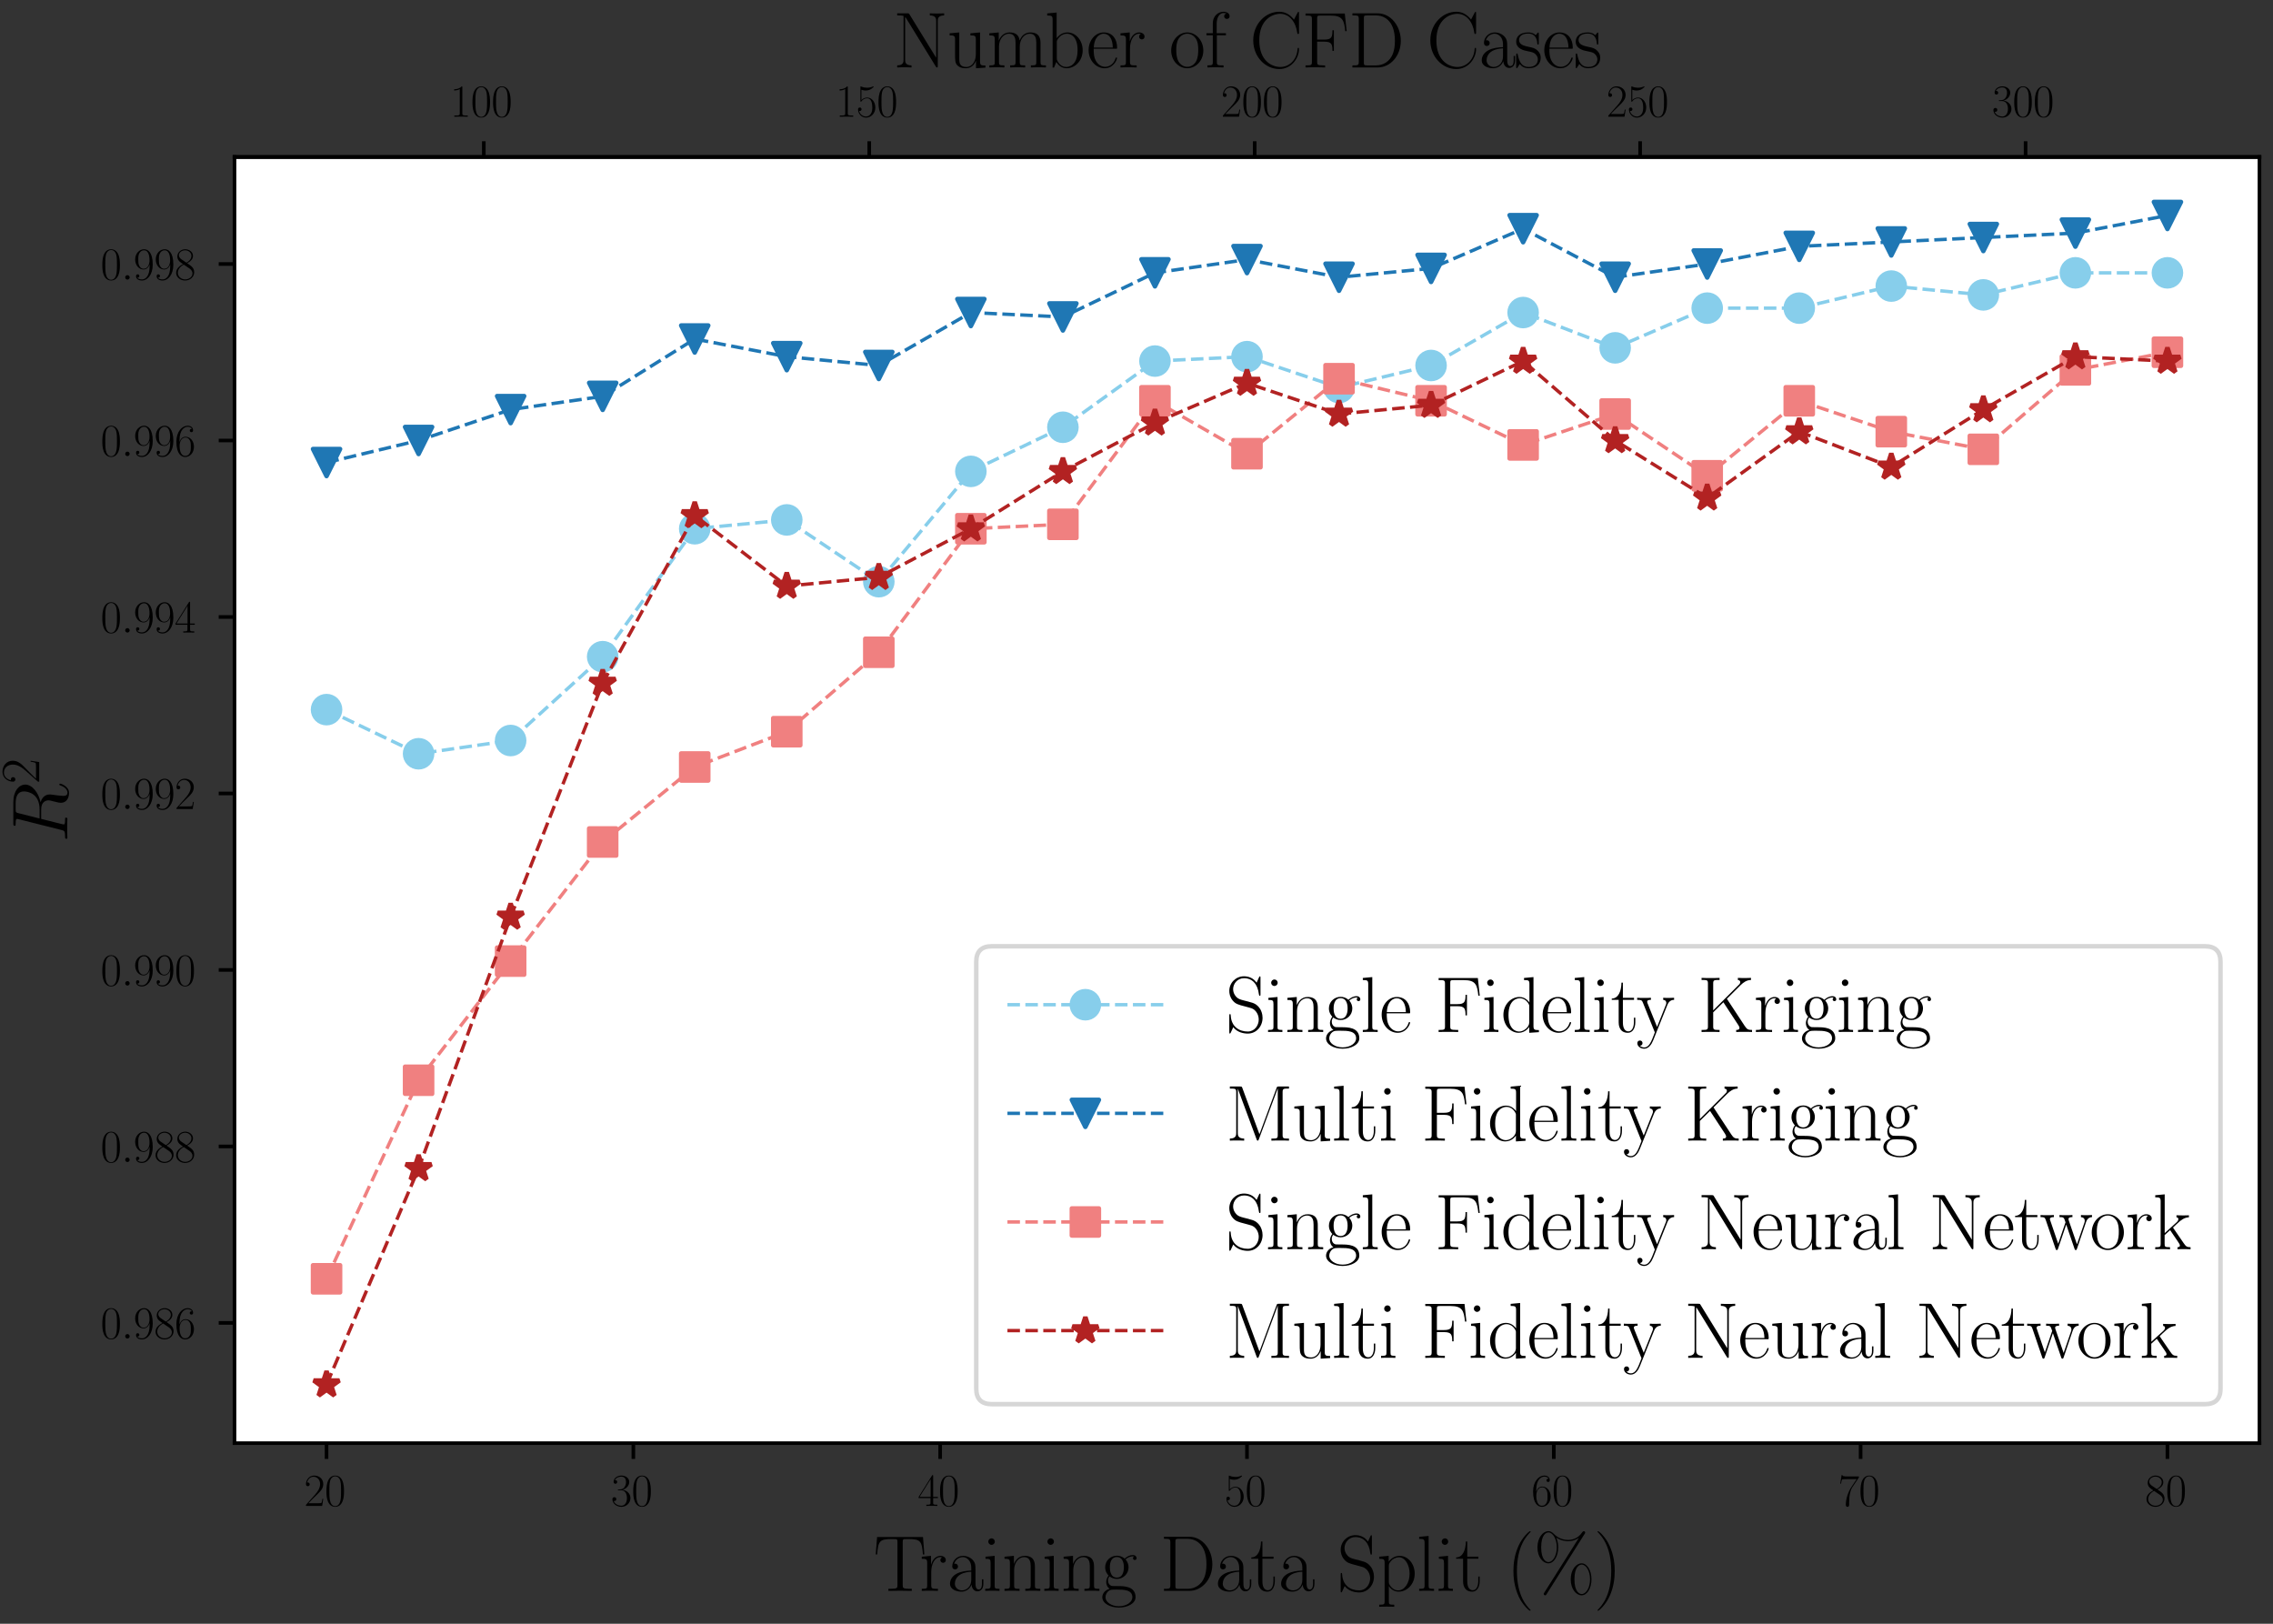 <?xml version="1.0" encoding="utf-8" standalone="no"?>
<!DOCTYPE svg PUBLIC "-//W3C//DTD SVG 1.1//EN"
  "http://www.w3.org/Graphics/SVG/1.1/DTD/svg11.dtd">
<svg height="360pt" version="1.1" viewBox="0 0 504 360" width="504pt" xmlns="http://www.w3.org/2000/svg" xmlns:xlink="http://www.w3.org/1999/xlink">
 <rect x="0" y="0" width="504" height="360" fill="#333333" stroke="none"/>
 <defs>
  <style type="text/css">*{stroke-linecap:butt;stroke-linejoin:round;}</style>
 </defs>
 <g id="figure_1">
  <g id="patch_1">
   <path d="M 0 360 
L 504 360 
L 504 0 
L 0 0 
z
" style="fill:none;"/>
  </g>
  <g id="axes_1">
   <g id="patch_2">
    <path d="M 51.997 319.959 
L 501 319.959 
L 501 34.811 
L 51.997 34.811 
z
" style="fill:#ffffff;"/>
   </g>
   <g id="line2d_1">
    <path clip-path="url(#p1478afb8d1)" d="M 72.406 157.332 
L 92.815 167.114 
L 113.224 164.179 
L 133.634 145.593 
L 154.043 117.225 
L 174.452 115.269 
L 194.861 128.964 
L 215.271 104.508 
L 235.68 94.726 
L 256.089 80.053 
L 276.498 79.075 
L 296.907 85.922 
L 317.317 81.031 
L 337.726 69.293 
L 358.135 77.119 
L 378.544 68.315 
L 398.954 68.315 
L 419.363 63.424 
L 439.772 65.38 
L 460.181 60.489 
L 480.591 60.489 
" style="fill:none;stroke:#87ceeb;stroke-dasharray:2.775,1.2;stroke-dashoffset:0;stroke-width:0.75;"/>
    <defs>
     <path d="M 0 3 
C 0.796 3 1.559 2.684 2.121 2.121 
C 2.684 1.559 3 0.796 3 0 
C 3 -0.796 2.684 -1.559 2.121 -2.121 
C 1.559 -2.684 0.796 -3 0 -3 
C -0.796 -3 -1.559 -2.684 -2.121 -2.121 
C -2.684 -1.559 -3 -0.796 -3 0 
C -3 0.796 -2.684 1.559 -2.121 2.121 
C -1.559 2.684 -0.796 3 0 3 
z
" id="m5bc67b7691" style="stroke:#87ceeb;"/>
    </defs>
    <g clip-path="url(#p1478afb8d1)">
     <use style="fill:#87ceeb;stroke:#87ceeb;" x="72.406" xlink:href="#m5bc67b7691" y="157.332"/>
     <use style="fill:#87ceeb;stroke:#87ceeb;" x="92.815" xlink:href="#m5bc67b7691" y="167.114"/>
     <use style="fill:#87ceeb;stroke:#87ceeb;" x="113.224" xlink:href="#m5bc67b7691" y="164.179"/>
     <use style="fill:#87ceeb;stroke:#87ceeb;" x="133.634" xlink:href="#m5bc67b7691" y="145.593"/>
     <use style="fill:#87ceeb;stroke:#87ceeb;" x="154.043" xlink:href="#m5bc67b7691" y="117.225"/>
     <use style="fill:#87ceeb;stroke:#87ceeb;" x="174.452" xlink:href="#m5bc67b7691" y="115.269"/>
     <use style="fill:#87ceeb;stroke:#87ceeb;" x="194.861" xlink:href="#m5bc67b7691" y="128.964"/>
     <use style="fill:#87ceeb;stroke:#87ceeb;" x="215.271" xlink:href="#m5bc67b7691" y="104.508"/>
     <use style="fill:#87ceeb;stroke:#87ceeb;" x="235.68" xlink:href="#m5bc67b7691" y="94.726"/>
     <use style="fill:#87ceeb;stroke:#87ceeb;" x="256.089" xlink:href="#m5bc67b7691" y="80.053"/>
     <use style="fill:#87ceeb;stroke:#87ceeb;" x="276.498" xlink:href="#m5bc67b7691" y="79.075"/>
     <use style="fill:#87ceeb;stroke:#87ceeb;" x="296.907" xlink:href="#m5bc67b7691" y="85.922"/>
     <use style="fill:#87ceeb;stroke:#87ceeb;" x="317.317" xlink:href="#m5bc67b7691" y="81.031"/>
     <use style="fill:#87ceeb;stroke:#87ceeb;" x="337.726" xlink:href="#m5bc67b7691" y="69.293"/>
     <use style="fill:#87ceeb;stroke:#87ceeb;" x="358.135" xlink:href="#m5bc67b7691" y="77.119"/>
     <use style="fill:#87ceeb;stroke:#87ceeb;" x="378.544" xlink:href="#m5bc67b7691" y="68.315"/>
     <use style="fill:#87ceeb;stroke:#87ceeb;" x="398.954" xlink:href="#m5bc67b7691" y="68.315"/>
     <use style="fill:#87ceeb;stroke:#87ceeb;" x="419.363" xlink:href="#m5bc67b7691" y="63.424"/>
     <use style="fill:#87ceeb;stroke:#87ceeb;" x="439.772" xlink:href="#m5bc67b7691" y="65.38"/>
     <use style="fill:#87ceeb;stroke:#87ceeb;" x="460.181" xlink:href="#m5bc67b7691" y="60.489"/>
     <use style="fill:#87ceeb;stroke:#87ceeb;" x="480.591" xlink:href="#m5bc67b7691" y="60.489"/>
    </g>
   </g>
   <g id="line2d_2">
    <path clip-path="url(#p1478afb8d1)" d="M 72.406 102.552 
L 92.815 97.661 
L 113.224 90.813 
L 133.634 87.879 
L 154.043 75.162 
L 174.452 79.075 
L 194.861 81.031 
L 215.271 69.293 
L 235.68 70.271 
L 256.089 60.489 
L 276.498 57.554 
L 296.907 61.467 
L 317.317 59.511 
L 337.726 50.707 
L 358.135 61.467 
L 378.544 58.533 
L 398.954 54.62 
L 419.363 53.642 
L 439.772 52.663 
L 460.181 51.685 
L 480.591 47.772 
" style="fill:none;stroke:#1f77b4;stroke-dasharray:2.775,1.2;stroke-dashoffset:0;stroke-width:0.75;"/>
    <defs>
     <path d="M -0 3 
L 3 -3 
L -3 -3 
z
" id="m66c0e340ee" style="stroke:#1f77b4;stroke-linejoin:miter;"/>
    </defs>
    <g clip-path="url(#p1478afb8d1)">
     <use style="fill:#1f77b4;stroke:#1f77b4;stroke-linejoin:miter;" x="72.406" xlink:href="#m66c0e340ee" y="102.552"/>
     <use style="fill:#1f77b4;stroke:#1f77b4;stroke-linejoin:miter;" x="92.815" xlink:href="#m66c0e340ee" y="97.661"/>
     <use style="fill:#1f77b4;stroke:#1f77b4;stroke-linejoin:miter;" x="113.224" xlink:href="#m66c0e340ee" y="90.813"/>
     <use style="fill:#1f77b4;stroke:#1f77b4;stroke-linejoin:miter;" x="133.634" xlink:href="#m66c0e340ee" y="87.879"/>
     <use style="fill:#1f77b4;stroke:#1f77b4;stroke-linejoin:miter;" x="154.043" xlink:href="#m66c0e340ee" y="75.162"/>
     <use style="fill:#1f77b4;stroke:#1f77b4;stroke-linejoin:miter;" x="174.452" xlink:href="#m66c0e340ee" y="79.075"/>
     <use style="fill:#1f77b4;stroke:#1f77b4;stroke-linejoin:miter;" x="194.861" xlink:href="#m66c0e340ee" y="81.031"/>
     <use style="fill:#1f77b4;stroke:#1f77b4;stroke-linejoin:miter;" x="215.271" xlink:href="#m66c0e340ee" y="69.293"/>
     <use style="fill:#1f77b4;stroke:#1f77b4;stroke-linejoin:miter;" x="235.68" xlink:href="#m66c0e340ee" y="70.271"/>
     <use style="fill:#1f77b4;stroke:#1f77b4;stroke-linejoin:miter;" x="256.089" xlink:href="#m66c0e340ee" y="60.489"/>
     <use style="fill:#1f77b4;stroke:#1f77b4;stroke-linejoin:miter;" x="276.498" xlink:href="#m66c0e340ee" y="57.554"/>
     <use style="fill:#1f77b4;stroke:#1f77b4;stroke-linejoin:miter;" x="296.907" xlink:href="#m66c0e340ee" y="61.467"/>
     <use style="fill:#1f77b4;stroke:#1f77b4;stroke-linejoin:miter;" x="317.317" xlink:href="#m66c0e340ee" y="59.511"/>
     <use style="fill:#1f77b4;stroke:#1f77b4;stroke-linejoin:miter;" x="337.726" xlink:href="#m66c0e340ee" y="50.707"/>
     <use style="fill:#1f77b4;stroke:#1f77b4;stroke-linejoin:miter;" x="358.135" xlink:href="#m66c0e340ee" y="61.467"/>
     <use style="fill:#1f77b4;stroke:#1f77b4;stroke-linejoin:miter;" x="378.544" xlink:href="#m66c0e340ee" y="58.533"/>
     <use style="fill:#1f77b4;stroke:#1f77b4;stroke-linejoin:miter;" x="398.954" xlink:href="#m66c0e340ee" y="54.62"/>
     <use style="fill:#1f77b4;stroke:#1f77b4;stroke-linejoin:miter;" x="419.363" xlink:href="#m66c0e340ee" y="53.642"/>
     <use style="fill:#1f77b4;stroke:#1f77b4;stroke-linejoin:miter;" x="439.772" xlink:href="#m66c0e340ee" y="52.663"/>
     <use style="fill:#1f77b4;stroke:#1f77b4;stroke-linejoin:miter;" x="460.181" xlink:href="#m66c0e340ee" y="51.685"/>
     <use style="fill:#1f77b4;stroke:#1f77b4;stroke-linejoin:miter;" x="480.591" xlink:href="#m66c0e340ee" y="47.772"/>
    </g>
   </g>
   <g id="line2d_3">
    <path clip-path="url(#p1478afb8d1)" d="M 72.406 283.52 
L 92.815 239.501 
L 113.224 213.089 
L 133.634 186.678 
L 154.043 170.048 
L 174.452 162.223 
L 194.861 144.615 
L 215.271 117.225 
L 235.68 116.247 
L 256.089 88.857 
L 276.498 100.596 
L 296.907 83.966 
L 317.317 88.857 
L 337.726 98.639 
L 358.135 91.792 
L 378.544 105.487 
L 398.954 88.857 
L 419.363 95.704 
L 439.772 99.617 
L 460.181 82.01 
L 480.591 78.097 
" style="fill:none;stroke:#f08080;stroke-dasharray:2.775,1.2;stroke-dashoffset:0;stroke-width:0.75;"/>
    <defs>
     <path d="M -3 3 
L 3 3 
L 3 -3 
L -3 -3 
z
" id="m6ae9d7b241" style="stroke:#f08080;stroke-linejoin:miter;"/>
    </defs>
    <g clip-path="url(#p1478afb8d1)">
     <use style="fill:#f08080;stroke:#f08080;stroke-linejoin:miter;" x="72.406" xlink:href="#m6ae9d7b241" y="283.52"/>
     <use style="fill:#f08080;stroke:#f08080;stroke-linejoin:miter;" x="92.815" xlink:href="#m6ae9d7b241" y="239.501"/>
     <use style="fill:#f08080;stroke:#f08080;stroke-linejoin:miter;" x="113.224" xlink:href="#m6ae9d7b241" y="213.089"/>
     <use style="fill:#f08080;stroke:#f08080;stroke-linejoin:miter;" x="133.634" xlink:href="#m6ae9d7b241" y="186.678"/>
     <use style="fill:#f08080;stroke:#f08080;stroke-linejoin:miter;" x="154.043" xlink:href="#m6ae9d7b241" y="170.048"/>
     <use style="fill:#f08080;stroke:#f08080;stroke-linejoin:miter;" x="174.452" xlink:href="#m6ae9d7b241" y="162.223"/>
     <use style="fill:#f08080;stroke:#f08080;stroke-linejoin:miter;" x="194.861" xlink:href="#m6ae9d7b241" y="144.615"/>
     <use style="fill:#f08080;stroke:#f08080;stroke-linejoin:miter;" x="215.271" xlink:href="#m6ae9d7b241" y="117.225"/>
     <use style="fill:#f08080;stroke:#f08080;stroke-linejoin:miter;" x="235.68" xlink:href="#m6ae9d7b241" y="116.247"/>
     <use style="fill:#f08080;stroke:#f08080;stroke-linejoin:miter;" x="256.089" xlink:href="#m6ae9d7b241" y="88.857"/>
     <use style="fill:#f08080;stroke:#f08080;stroke-linejoin:miter;" x="276.498" xlink:href="#m6ae9d7b241" y="100.596"/>
     <use style="fill:#f08080;stroke:#f08080;stroke-linejoin:miter;" x="296.907" xlink:href="#m6ae9d7b241" y="83.966"/>
     <use style="fill:#f08080;stroke:#f08080;stroke-linejoin:miter;" x="317.317" xlink:href="#m6ae9d7b241" y="88.857"/>
     <use style="fill:#f08080;stroke:#f08080;stroke-linejoin:miter;" x="337.726" xlink:href="#m6ae9d7b241" y="98.639"/>
     <use style="fill:#f08080;stroke:#f08080;stroke-linejoin:miter;" x="358.135" xlink:href="#m6ae9d7b241" y="91.792"/>
     <use style="fill:#f08080;stroke:#f08080;stroke-linejoin:miter;" x="378.544" xlink:href="#m6ae9d7b241" y="105.487"/>
     <use style="fill:#f08080;stroke:#f08080;stroke-linejoin:miter;" x="398.954" xlink:href="#m6ae9d7b241" y="88.857"/>
     <use style="fill:#f08080;stroke:#f08080;stroke-linejoin:miter;" x="419.363" xlink:href="#m6ae9d7b241" y="95.704"/>
     <use style="fill:#f08080;stroke:#f08080;stroke-linejoin:miter;" x="439.772" xlink:href="#m6ae9d7b241" y="99.617"/>
     <use style="fill:#f08080;stroke:#f08080;stroke-linejoin:miter;" x="460.181" xlink:href="#m6ae9d7b241" y="82.01"/>
     <use style="fill:#f08080;stroke:#f08080;stroke-linejoin:miter;" x="480.591" xlink:href="#m6ae9d7b241" y="78.097"/>
    </g>
   </g>
   <g id="line2d_4">
    <path clip-path="url(#p1478afb8d1)" d="M 72.406 306.997 
L 92.815 259.065 
L 113.224 203.307 
L 133.634 151.462 
L 154.043 114.29 
L 174.452 129.942 
L 194.861 127.985 
L 215.271 117.225 
L 235.68 104.508 
L 256.089 93.748 
L 276.498 84.944 
L 296.907 91.792 
L 317.317 89.835 
L 337.726 80.053 
L 358.135 97.661 
L 378.544 110.378 
L 398.954 95.704 
L 419.363 103.53 
L 439.772 90.813 
L 460.181 79.075 
L 480.591 80.053 
" style="fill:none;stroke:#b22222;stroke-dasharray:2.775,1.2;stroke-dashoffset:0;stroke-width:0.75;"/>
    <defs>
     <path d="M 0 -3 
L -0.674 -0.927 
L -2.853 -0.927 
L -1.09 0.354 
L -1.763 2.427 
L -0 1.146 
L 1.763 2.427 
L 1.09 0.354 
L 2.853 -0.927 
L 0.674 -0.927 
z
" id="m60564fbecd" style="stroke:#b22222;stroke-linejoin:bevel;"/>
    </defs>
    <g clip-path="url(#p1478afb8d1)">
     <use style="fill:#b22222;stroke:#b22222;stroke-linejoin:bevel;" x="72.406" xlink:href="#m60564fbecd" y="306.997"/>
     <use style="fill:#b22222;stroke:#b22222;stroke-linejoin:bevel;" x="92.815" xlink:href="#m60564fbecd" y="259.065"/>
     <use style="fill:#b22222;stroke:#b22222;stroke-linejoin:bevel;" x="113.224" xlink:href="#m60564fbecd" y="203.307"/>
     <use style="fill:#b22222;stroke:#b22222;stroke-linejoin:bevel;" x="133.634" xlink:href="#m60564fbecd" y="151.462"/>
     <use style="fill:#b22222;stroke:#b22222;stroke-linejoin:bevel;" x="154.043" xlink:href="#m60564fbecd" y="114.29"/>
     <use style="fill:#b22222;stroke:#b22222;stroke-linejoin:bevel;" x="174.452" xlink:href="#m60564fbecd" y="129.942"/>
     <use style="fill:#b22222;stroke:#b22222;stroke-linejoin:bevel;" x="194.861" xlink:href="#m60564fbecd" y="127.985"/>
     <use style="fill:#b22222;stroke:#b22222;stroke-linejoin:bevel;" x="215.271" xlink:href="#m60564fbecd" y="117.225"/>
     <use style="fill:#b22222;stroke:#b22222;stroke-linejoin:bevel;" x="235.68" xlink:href="#m60564fbecd" y="104.508"/>
     <use style="fill:#b22222;stroke:#b22222;stroke-linejoin:bevel;" x="256.089" xlink:href="#m60564fbecd" y="93.748"/>
     <use style="fill:#b22222;stroke:#b22222;stroke-linejoin:bevel;" x="276.498" xlink:href="#m60564fbecd" y="84.944"/>
     <use style="fill:#b22222;stroke:#b22222;stroke-linejoin:bevel;" x="296.907" xlink:href="#m60564fbecd" y="91.792"/>
     <use style="fill:#b22222;stroke:#b22222;stroke-linejoin:bevel;" x="317.317" xlink:href="#m60564fbecd" y="89.835"/>
     <use style="fill:#b22222;stroke:#b22222;stroke-linejoin:bevel;" x="337.726" xlink:href="#m60564fbecd" y="80.053"/>
     <use style="fill:#b22222;stroke:#b22222;stroke-linejoin:bevel;" x="358.135" xlink:href="#m60564fbecd" y="97.661"/>
     <use style="fill:#b22222;stroke:#b22222;stroke-linejoin:bevel;" x="378.544" xlink:href="#m60564fbecd" y="110.378"/>
     <use style="fill:#b22222;stroke:#b22222;stroke-linejoin:bevel;" x="398.954" xlink:href="#m60564fbecd" y="95.704"/>
     <use style="fill:#b22222;stroke:#b22222;stroke-linejoin:bevel;" x="419.363" xlink:href="#m60564fbecd" y="103.53"/>
     <use style="fill:#b22222;stroke:#b22222;stroke-linejoin:bevel;" x="439.772" xlink:href="#m60564fbecd" y="90.813"/>
     <use style="fill:#b22222;stroke:#b22222;stroke-linejoin:bevel;" x="460.181" xlink:href="#m60564fbecd" y="79.075"/>
     <use style="fill:#b22222;stroke:#b22222;stroke-linejoin:bevel;" x="480.591" xlink:href="#m60564fbecd" y="80.053"/>
    </g>
   </g>
   <g id="axes_2">
    <g id="patch_3">
     <path d="M 51.997 34.811 
L 501 34.811 
L 501 34.811 
L 51.997 34.811 
z
" style="fill:#ffffff;"/>
    </g>
    <g id="matplotlib.axis_1">
     <g id="xtick_1">
      <g id="line2d_5">
       <defs>
        <path d="M 0 0 
L 0 -3.5 
" id="m901f81a8da" style="stroke:#000000;stroke-width:0.8;"/>
       </defs>
       <g>
        <use style="stroke:#000000;stroke-width:0.8;" x="107.276" xlink:href="#m901f81a8da" y="34.811"/>
       </g>
      </g>
      <g id="text_1">
       <!-- $\mathdefault{100}$ -->
       <g transform="translate(99.804 25.874)scale(0.1 -0.1)">
        <defs>
         <path d="M 1702 4083 
C 1702 4217 1696 4224 1606 4224 
C 1357 3927 979 3833 621 3820 
C 602 3820 570 3820 563 3808 
C 557 3795 557 3782 557 3648 
C 755 3648 1088 3686 1344 3839 
L 1344 467 
C 1344 243 1331 166 781 166 
L 589 166 
L 589 0 
C 896 6 1216 12 1523 12 
C 1830 12 2150 6 2458 0 
L 2458 166 
L 2266 166 
C 1715 166 1702 236 1702 467 
L 1702 4083 
z
" id="CMR17-31" transform="scale(0.016)"/>
         <path d="M 2688 2038 
C 2688 2430 2682 3099 2413 3613 
C 2176 4063 1798 4224 1466 4224 
C 1158 4224 768 4082 525 3620 
C 269 3137 243 2539 243 2038 
C 243 1671 250 1112 448 623 
C 723 -39 1216 -128 1466 -128 
C 1760 -128 2208 -7 2470 604 
C 2662 1048 2688 1568 2688 2038 
z
M 1466 -26 
C 1056 -26 813 328 723 816 
C 653 1196 653 1749 653 2109 
C 653 2604 653 3015 736 3407 
C 858 3954 1216 4121 1466 4121 
C 1728 4121 2067 3947 2189 3420 
C 2272 3054 2278 2623 2278 2109 
C 2278 1691 2278 1176 2202 797 
C 2067 96 1690 -26 1466 -26 
z
" id="CMR17-30" transform="scale(0.016)"/>
        </defs>
        <use transform="scale(0.996)" xlink:href="#CMR17-31"/>
        <use transform="translate(45.69 0)scale(0.996)" xlink:href="#CMR17-30"/>
        <use transform="translate(91.381 0)scale(0.996)" xlink:href="#CMR17-30"/>
       </g>
      </g>
     </g>
     <g id="xtick_2">
      <g id="line2d_6">
       <g>
        <use style="stroke:#000000;stroke-width:0.8;" x="192.742" xlink:href="#m901f81a8da" y="34.811"/>
       </g>
      </g>
      <g id="text_2">
       <!-- $\mathdefault{150}$ -->
       <g transform="translate(185.27 25.874)scale(0.1 -0.1)">
        <defs>
         <path d="M 730 3750 
C 794 3724 1056 3641 1325 3641 
C 1920 3641 2246 3961 2432 4140 
C 2432 4191 2432 4224 2394 4224 
C 2387 4224 2374 4224 2323 4198 
C 2099 4102 1837 4032 1517 4032 
C 1325 4032 1037 4055 723 4191 
C 653 4224 640 4224 634 4224 
C 602 4224 595 4217 595 4090 
L 595 2231 
C 595 2113 595 2080 659 2080 
C 691 2080 704 2093 736 2139 
C 941 2435 1222 2560 1542 2560 
C 1766 2560 2246 2415 2246 1293 
C 2246 1087 2246 716 2054 422 
C 1894 159 1645 25 1370 25 
C 947 25 518 319 403 812 
C 429 806 480 793 506 793 
C 589 793 749 838 749 1036 
C 749 1209 627 1280 506 1280 
C 358 1280 262 1190 262 1011 
C 262 454 704 -128 1382 -128 
C 2042 -128 2669 441 2669 1267 
C 2669 2054 2170 2662 1549 2662 
C 1222 2662 947 2540 730 2304 
L 730 3750 
z
" id="CMR17-35" transform="scale(0.016)"/>
        </defs>
        <use transform="scale(0.996)" xlink:href="#CMR17-31"/>
        <use transform="translate(45.69 0)scale(0.996)" xlink:href="#CMR17-35"/>
        <use transform="translate(91.381 0)scale(0.996)" xlink:href="#CMR17-30"/>
       </g>
      </g>
     </g>
     <g id="xtick_3">
      <g id="line2d_7">
       <g>
        <use style="stroke:#000000;stroke-width:0.8;" x="278.208" xlink:href="#m901f81a8da" y="34.811"/>
       </g>
      </g>
      <g id="text_3">
       <!-- $\mathdefault{200}$ -->
       <g transform="translate(270.736 25.874)scale(0.1 -0.1)">
        <defs>
         <path d="M 2669 990 
L 2554 990 
C 2490 537 2438 460 2413 422 
C 2381 371 1920 371 1830 371 
L 602 371 
C 832 620 1280 1073 1824 1596 
C 2214 1966 2669 2400 2669 3033 
C 2669 3788 2067 4224 1395 4224 
C 691 4224 262 3603 262 3027 
C 262 2777 448 2745 525 2745 
C 589 2745 781 2783 781 3007 
C 781 3206 614 3264 525 3264 
C 486 3264 448 3257 422 3244 
C 544 3788 915 4057 1306 4057 
C 1862 4057 2227 3616 2227 3033 
C 2227 2477 1901 1998 1536 1583 
L 262 147 
L 262 0 
L 2515 0 
L 2669 990 
z
" id="CMR17-32" transform="scale(0.016)"/>
        </defs>
        <use transform="scale(0.996)" xlink:href="#CMR17-32"/>
        <use transform="translate(45.69 0)scale(0.996)" xlink:href="#CMR17-30"/>
        <use transform="translate(91.381 0)scale(0.996)" xlink:href="#CMR17-30"/>
       </g>
      </g>
     </g>
     <g id="xtick_4">
      <g id="line2d_8">
       <g>
        <use style="stroke:#000000;stroke-width:0.8;" x="363.673" xlink:href="#m901f81a8da" y="34.811"/>
       </g>
      </g>
      <g id="text_4">
       <!-- $\mathdefault{250}$ -->
       <g transform="translate(356.201 25.874)scale(0.1 -0.1)">
        <use transform="scale(0.996)" xlink:href="#CMR17-32"/>
        <use transform="translate(45.69 0)scale(0.996)" xlink:href="#CMR17-35"/>
        <use transform="translate(91.381 0)scale(0.996)" xlink:href="#CMR17-30"/>
       </g>
      </g>
     </g>
     <g id="xtick_5">
      <g id="line2d_9">
       <g>
        <use style="stroke:#000000;stroke-width:0.8;" x="449.139" xlink:href="#m901f81a8da" y="34.811"/>
       </g>
      </g>
      <g id="text_5">
       <!-- $\mathdefault{300}$ -->
       <g transform="translate(441.667 25.874)scale(0.1 -0.1)">
        <defs>
         <path d="M 1414 2176 
C 1984 2176 2234 1673 2234 1094 
C 2234 322 1824 25 1453 25 
C 1114 25 563 193 390 691 
C 422 678 454 678 486 678 
C 640 678 755 780 755 947 
C 755 1132 614 1216 486 1216 
C 378 1216 211 1164 211 927 
C 211 335 787 -128 1466 -128 
C 2176 -128 2720 432 2720 1087 
C 2720 1718 2208 2176 1600 2246 
C 2086 2347 2554 2776 2554 3353 
C 2554 3856 2048 4224 1472 4224 
C 890 4224 378 3862 378 3347 
C 378 3123 544 3084 627 3084 
C 762 3084 877 3167 877 3334 
C 877 3500 762 3584 627 3584 
C 602 3584 570 3584 544 3571 
C 730 3999 1235 4076 1459 4076 
C 1683 4076 2106 3966 2106 3347 
C 2106 3167 2080 2851 1862 2574 
C 1670 2329 1453 2316 1242 2297 
C 1210 2297 1062 2284 1037 2284 
C 992 2278 966 2272 966 2227 
C 966 2182 973 2176 1101 2176 
L 1414 2176 
z
" id="CMR17-33" transform="scale(0.016)"/>
        </defs>
        <use transform="scale(0.996)" xlink:href="#CMR17-33"/>
        <use transform="translate(45.69 0)scale(0.996)" xlink:href="#CMR17-30"/>
        <use transform="translate(91.381 0)scale(0.996)" xlink:href="#CMR17-30"/>
       </g>
      </g>
     </g>
     <g id="text_6">
      <!-- Number of CFD Cases -->
      <g transform="translate(198.037 14.955)scale(0.173 -0.173)">
       <defs>
        <path d="M 1312 4275 
C 1267 4345 1261 4352 1139 4352 
L 326 4352 
L 326 4185 
L 448 4185 
C 704 4185 819 4153 838 4147 
L 838 624 
C 838 465 838 166 326 166 
L 326 0 
C 474 12 742 12 902 12 
C 1062 12 1331 12 1478 0 
L 1478 166 
C 966 166 966 465 966 624 
L 966 4057 
C 1011 4019 1011 4007 1056 3943 
L 3430 76 
C 3475 0 3494 0 3526 0 
C 3590 0 3590 19 3590 140 
L 3590 3726 
C 3590 3885 3590 4185 4102 4185 
L 4102 4352 
C 3955 4339 3686 4339 3526 4339 
C 3366 4339 3098 4339 2950 4352 
L 2950 4185 
C 3462 4185 3462 3885 3462 3726 
L 3462 777 
L 1312 4275 
z
" id="CMR17-4e" transform="scale(0.016)"/>
        <path d="M 1882 2745 
L 1882 2579 
C 2259 2579 2317 2540 2317 2229 
L 2317 1053 
C 2317 510 2029 38 1555 38 
C 1030 38 986 355 986 691 
L 986 2816 
L 211 2745 
L 211 2579 
C 467 2579 640 2579 646 2320 
L 646 1079 
C 646 646 646 368 813 187 
C 896 103 1056 -64 1517 -64 
C 2061 -64 2272 400 2323 536 
L 2330 536 
L 2330 -64 
L 3091 -13 
L 3091 154 
C 2714 154 2656 193 2656 503 
L 2656 2816 
L 1882 2745 
z
" id="CMR17-75" transform="scale(0.016)"/>
        <path d="M 4326 1954 
C 4326 2276 4269 2816 3507 2816 
C 3072 2816 2771 2520 2656 2173 
L 2650 2173 
C 2573 2700 2195 2816 1837 2816 
C 1331 2816 1069 2424 973 2166 
L 966 2166 
L 966 2816 
L 211 2745 
L 211 2578 
C 589 2578 646 2540 646 2231 
L 646 443 
C 646 198 621 166 211 166 
L 211 0 
C 365 12 646 12 813 12 
C 979 12 1267 12 1421 0 
L 1421 166 
C 1011 166 986 192 986 443 
L 986 1678 
C 986 2269 1344 2713 1792 2713 
C 2266 2713 2317 2289 2317 1980 
L 2317 443 
C 2317 198 2291 166 1882 166 
L 1882 0 
C 2035 12 2317 12 2483 12 
C 2650 12 2938 12 3091 0 
L 3091 166 
C 2682 166 2656 192 2656 443 
L 2656 1678 
C 2656 2269 3014 2713 3462 2713 
C 3936 2713 3987 2289 3987 1980 
L 3987 443 
C 3987 198 3962 166 3552 166 
L 3552 0 
C 3706 12 3987 12 4154 12 
C 4320 12 4608 12 4762 0 
L 4762 166 
C 4352 166 4326 192 4326 443 
L 4326 1954 
z
" id="CMR17-6d" transform="scale(0.016)"/>
        <path d="M 960 4416 
L 198 4345 
L 198 4179 
C 576 4179 634 4141 634 3843 
L 634 -13 
L 749 -13 
L 934 445 
C 1120 141 1395 -64 1766 -64 
C 2406 -64 3053 503 3053 1382 
C 3053 2209 2477 2816 1830 2816 
C 1434 2816 1152 2603 960 2351 
L 960 4416 
z
M 973 2022 
C 973 2138 973 2157 1062 2293 
C 1312 2681 1670 2713 1792 2713 
C 1984 2713 2643 2610 2643 1388 
C 2643 109 1888 38 1734 38 
C 1536 38 1248 115 1043 490 
C 973 613 973 626 973 742 
L 973 2022 
z
" id="CMR17-62" transform="scale(0.016)"/>
        <path d="M 2438 1503 
C 2464 1529 2464 1542 2464 1606 
C 2464 2251 2118 2816 1389 2816 
C 710 2816 173 2175 173 1394 
C 173 554 781 -64 1459 -64 
C 2176 -64 2458 619 2458 755 
C 2458 800 2419 800 2406 800 
C 2362 800 2355 787 2330 709 
C 2189 270 1837 51 1504 51 
C 1229 51 954 206 781 490 
C 582 819 582 1200 582 1503 
L 2438 1503 
z
M 589 1600 
C 634 2511 1126 2713 1382 2713 
C 1818 2713 2112 2308 2118 1600 
L 589 1600 
z
" id="CMR17-65" transform="scale(0.016)"/>
        <path d="M 960 1517 
C 960 2134 1222 2713 1702 2713 
C 1747 2713 1792 2707 1837 2687 
C 1837 2687 1696 2642 1696 2475 
C 1696 2321 1818 2257 1914 2257 
C 1990 2257 2131 2302 2131 2482 
C 2131 2687 1926 2816 1709 2816 
C 1222 2816 1011 2340 947 2115 
L 941 2115 
L 941 2816 
L 198 2745 
L 198 2578 
C 576 2578 634 2540 634 2231 
L 634 443 
C 634 198 608 166 198 166 
L 198 0 
C 352 12 646 12 813 12 
C 998 12 1325 12 1498 0 
L 1498 166 
C 1037 166 960 166 960 455 
L 960 1517 
z
" id="CMR17-72" transform="scale(0.016)"/>
        <path d="M 2758 1356 
C 2758 2176 2163 2816 1466 2816 
C 768 2816 173 2176 173 1356 
C 173 550 768 -64 1466 -64 
C 2163 -64 2758 550 2758 1356 
z
M 1466 51 
C 1165 51 909 230 762 480 
C 602 768 582 1126 582 1408 
C 582 1676 595 2009 762 2297 
C 890 2508 1139 2713 1466 2713 
C 1754 2713 1997 2553 2150 2329 
C 2349 2028 2349 1606 2349 1408 
C 2349 1158 2336 774 2163 467 
C 1984 172 1709 51 1466 51 
z
" id="CMR17-6f" transform="scale(0.016)"/>
        <path d="M 979 2585 
L 1709 2585 
L 1709 2752 
L 966 2752 
L 966 3539 
C 966 4076 1235 4377 1510 4377 
C 1594 4377 1690 4363 1754 4339 
C 1702 4326 1568 4281 1568 4121 
C 1568 3955 1696 3904 1786 3904 
C 1875 3904 2003 3955 2003 4121 
C 2003 4353 1773 4480 1517 4480 
C 1152 4480 653 4211 653 3526 
L 653 2752 
L 141 2752 
L 141 2585 
L 653 2585 
L 653 441 
C 653 198 627 166 218 166 
L 218 0 
C 371 12 666 12 832 12 
C 1018 12 1344 12 1517 0 
L 1517 166 
C 1056 166 979 166 979 454 
L 979 2585 
z
" id="CMR17-66" transform="scale(0.016)"/>
        <path d="M 3974 4351 
C 3974 4467 3968 4473 3930 4473 
C 3904 4473 3898 4467 3853 4390 
L 3571 3849 
C 3258 4249 2874 4480 2381 4480 
C 1286 4480 294 3507 294 2179 
C 294 837 1286 -128 2387 -128 
C 3366 -128 3974 741 3974 1482 
C 3974 1547 3974 1573 3917 1573 
C 3866 1573 3866 1553 3859 1495 
C 3808 592 3168 38 2477 38 
C 1824 38 781 502 781 2179 
C 781 3862 1843 4313 2464 4313 
C 3187 4313 3712 3681 3834 2785 
C 3846 2707 3846 2695 3904 2695 
C 3974 2695 3974 2707 3974 2824 
L 3974 4351 
z
" id="CMR17-43" transform="scale(0.016)"/>
        <path d="M 3482 4339 
L 326 4339 
L 326 4172 
C 768 4172 838 4172 838 3883 
L 838 450 
C 838 166 768 166 326 166 
L 326 0 
C 512 12 870 12 1069 12 
C 1331 12 1638 12 1901 0 
L 1901 166 
L 1760 166 
C 1274 166 1261 229 1261 456 
L 1261 2073 
L 1837 2073 
C 2432 2073 2490 1865 2490 1334 
L 2605 1334 
L 2605 2991 
L 2490 2991 
C 2490 2451 2432 2240 1837 2240 
L 1261 2240 
L 1261 3922 
C 1261 4140 1274 4172 1530 4172 
L 2355 4172 
C 3322 4172 3430 3774 3520 2920 
L 3635 2920 
L 3482 4339 
z
" id="CMR17-46" transform="scale(0.016)"/>
        <path d="M 333 4352 
L 333 4185 
C 774 4185 845 4185 845 3898 
L 845 453 
C 845 166 774 166 333 166 
L 333 0 
L 2368 0 
C 3398 0 4224 943 4224 2140 
C 4224 3344 3411 4352 2368 4352 
L 333 4352 
z
M 1523 166 
C 1267 166 1254 198 1254 414 
L 1254 3936 
C 1254 4153 1267 4185 1523 4185 
L 2240 4185 
C 2771 4185 3750 3873 3750 2140 
C 3750 1242 3488 879 3366 707 
C 3213 510 2848 166 2240 166 
L 1523 166 
z
" id="CMR17-44" transform="scale(0.016)"/>
        <path d="M 2304 1656 
C 2304 2048 2304 2275 2035 2534 
C 1798 2751 1523 2816 1306 2816 
C 800 2816 435 2408 435 1977 
C 435 1740 627 1728 666 1728 
C 749 1728 896 1779 896 1958 
C 896 2118 774 2188 666 2188 
C 640 2188 608 2182 589 2176 
C 723 2594 1069 2713 1293 2713 
C 1613 2713 1965 2421 1965 1875 
L 1965 1632 
C 1587 1619 1133 1568 774 1373 
C 371 1147 256 822 256 576 
C 256 77 832 -64 1171 -64 
C 1523 -64 1850 135 1990 505 
C 2003 219 2182 -39 2464 -39 
C 2598 -39 2938 51 2938 563 
L 2938 926 
L 2822 926 
L 2822 557 
C 2822 161 2650 109 2566 109 
C 2304 109 2304 446 2304 732 
L 2304 1656 
z
M 1965 887 
C 1965 323 1568 38 1216 38 
C 896 38 646 278 646 576 
C 646 771 730 1114 1101 1322 
C 1408 1497 1760 1523 1965 1536 
L 1965 887 
z
" id="CMR17-61" transform="scale(0.016)"/>
        <path d="M 1978 2688 
C 1978 2803 1971 2809 1933 2809 
C 1907 2809 1901 2803 1824 2707 
C 1805 2681 1747 2617 1728 2592 
C 1523 2809 1235 2816 1126 2816 
C 416 2816 160 2444 160 2073 
C 160 1497 813 1363 998 1324 
C 1402 1241 1542 1216 1677 1100 
C 1760 1024 1901 883 1901 652 
C 1901 384 1747 38 1158 38 
C 602 38 403 460 288 1024 
C 269 1113 269 1120 218 1120 
C 166 1120 160 1113 160 985 
L 160 64 
C 160 -52 166 -58 205 -58 
C 237 -58 243 -52 275 0 
C 314 57 410 211 448 275 
C 576 102 800 -64 1158 -64 
C 1792 -64 2131 281 2131 780 
C 2131 1107 1958 1280 1875 1356 
C 1683 1555 1459 1600 1190 1651 
C 838 1728 390 1817 390 2208 
C 390 2374 480 2726 1126 2726 
C 1811 2726 1850 2086 1862 1881 
C 1869 1849 1901 1843 1920 1843 
C 1978 1843 1978 1862 1978 1971 
L 1978 2688 
z
" id="CMR17-73" transform="scale(0.016)"/>
       </defs>
       <use transform="scale(0.996)" xlink:href="#CMR17-4e"/>
       <use transform="translate(69.072 0)scale(0.996)" xlink:href="#CMR17-75"/>
       <use transform="translate(119.968 0)scale(0.996)" xlink:href="#CMR17-6d"/>
       <use transform="translate(194.285 0)scale(0.996)" xlink:href="#CMR17-62"/>
       <use transform="translate(247.783 0)scale(0.996)" xlink:href="#CMR17-65"/>
       <use transform="translate(288.268 0)scale(0.996)" xlink:href="#CMR17-72"/>
       <use transform="translate(353.625 0)scale(0.996)" xlink:href="#CMR17-6f"/>
       <use transform="translate(399.316 0)scale(0.996)" xlink:href="#CMR17-66"/>
       <use transform="translate(456.865 0)scale(0.996)" xlink:href="#CMR17-43"/>
       <use transform="translate(523.375 0)scale(0.996)" xlink:href="#CMR17-46"/>
       <use transform="translate(583.359 0)scale(0.996)" xlink:href="#CMR17-44"/>
       <use transform="translate(683.828 0)scale(0.996)" xlink:href="#CMR17-43"/>
       <use transform="translate(750.338 0)scale(0.996)" xlink:href="#CMR17-61"/>
       <use transform="translate(796.029 0)scale(0.996)" xlink:href="#CMR17-73"/>
       <use transform="translate(831.83 0)scale(0.996)" xlink:href="#CMR17-65"/>
       <use transform="translate(872.316 0)scale(0.996)" xlink:href="#CMR17-73"/>
      </g>
     </g>
    </g>
    <g id="matplotlib.axis_2"/>
    <g id="patch_4">
     <path d="M 51.997 34.811 
L 501 34.811 
" style="fill:none;stroke:#000000;stroke-linecap:square;stroke-linejoin:miter;stroke-width:0.8;"/>
    </g>
   </g>
   <g id="matplotlib.axis_3">
    <g id="xtick_6">
     <g id="line2d_10">
      <defs>
       <path d="M 0 0 
L 0 3.5 
" id="m8085075e7f" style="stroke:#000000;stroke-width:0.8;"/>
      </defs>
      <g>
       <use style="stroke:#000000;stroke-width:0.8;" x="72.406" xlink:href="#m8085075e7f" y="319.959"/>
      </g>
     </g>
     <g id="text_7">
      <!-- $\mathdefault{20}$ -->
      <g transform="translate(67.425 333.877)scale(0.1 -0.1)">
       <use transform="scale(0.996)" xlink:href="#CMR17-32"/>
       <use transform="translate(45.69 0)scale(0.996)" xlink:href="#CMR17-30"/>
      </g>
     </g>
    </g>
    <g id="xtick_7">
     <g id="line2d_11">
      <g>
       <use style="stroke:#000000;stroke-width:0.8;" x="140.437" xlink:href="#m8085075e7f" y="319.959"/>
      </g>
     </g>
     <g id="text_8">
      <!-- $\mathdefault{30}$ -->
      <g transform="translate(135.455 333.877)scale(0.1 -0.1)">
       <use transform="scale(0.996)" xlink:href="#CMR17-33"/>
       <use transform="translate(45.69 0)scale(0.996)" xlink:href="#CMR17-30"/>
      </g>
     </g>
    </g>
    <g id="xtick_8">
     <g id="line2d_12">
      <g>
       <use style="stroke:#000000;stroke-width:0.8;" x="208.467" xlink:href="#m8085075e7f" y="319.959"/>
      </g>
     </g>
     <g id="text_9">
      <!-- $\mathdefault{40}$ -->
      <g transform="translate(203.486 333.877)scale(0.1 -0.1)">
       <defs>
        <path d="M 2150 4147 
C 2150 4281 2144 4288 2029 4288 
L 128 1254 
L 128 1088 
L 1779 1088 
L 1779 460 
C 1779 230 1766 166 1318 166 
L 1197 166 
L 1197 0 
C 1402 12 1747 12 1965 12 
C 2182 12 2528 12 2733 0 
L 2733 166 
L 2611 166 
C 2163 166 2150 230 2150 460 
L 2150 1088 
L 2803 1088 
L 2803 1254 
L 2150 1254 
L 2150 4147 
z
M 1798 3723 
L 1798 1254 
L 256 1254 
L 1798 3723 
z
" id="CMR17-34" transform="scale(0.016)"/>
       </defs>
       <use transform="scale(0.996)" xlink:href="#CMR17-34"/>
       <use transform="translate(45.69 0)scale(0.996)" xlink:href="#CMR17-30"/>
      </g>
     </g>
    </g>
    <g id="xtick_9">
     <g id="line2d_13">
      <g>
       <use style="stroke:#000000;stroke-width:0.8;" x="276.498" xlink:href="#m8085075e7f" y="319.959"/>
      </g>
     </g>
     <g id="text_10">
      <!-- $\mathdefault{50}$ -->
      <g transform="translate(271.517 333.877)scale(0.1 -0.1)">
       <use transform="scale(0.996)" xlink:href="#CMR17-35"/>
       <use transform="translate(45.69 0)scale(0.996)" xlink:href="#CMR17-30"/>
      </g>
     </g>
    </g>
    <g id="xtick_10">
     <g id="line2d_14">
      <g>
       <use style="stroke:#000000;stroke-width:0.8;" x="344.529" xlink:href="#m8085075e7f" y="319.959"/>
      </g>
     </g>
     <g id="text_11">
      <!-- $\mathdefault{60}$ -->
      <g transform="translate(339.548 333.877)scale(0.1 -0.1)">
       <defs>
        <path d="M 678 2198 
C 678 3712 1395 4076 1811 4076 
C 1946 4076 2272 4049 2400 3782 
C 2298 3782 2106 3782 2106 3558 
C 2106 3385 2246 3328 2336 3328 
C 2394 3328 2566 3353 2566 3571 
C 2566 3987 2246 4224 1805 4224 
C 1043 4224 243 3411 243 2011 
C 243 257 966 -128 1478 -128 
C 2099 -128 2688 431 2688 1295 
C 2688 2101 2170 2688 1517 2688 
C 1126 2688 838 2430 678 1979 
L 678 2198 
z
M 1478 25 
C 691 25 691 1212 691 1450 
C 691 1914 909 2585 1504 2585 
C 1613 2585 1926 2585 2138 2140 
C 2253 1889 2253 1624 2253 1302 
C 2253 954 2253 696 2118 438 
C 1978 173 1773 25 1478 25 
z
" id="CMR17-36" transform="scale(0.016)"/>
       </defs>
       <use transform="scale(0.996)" xlink:href="#CMR17-36"/>
       <use transform="translate(45.69 0)scale(0.996)" xlink:href="#CMR17-30"/>
      </g>
     </g>
    </g>
    <g id="xtick_11">
     <g id="line2d_15">
      <g>
       <use style="stroke:#000000;stroke-width:0.8;" x="412.56" xlink:href="#m8085075e7f" y="319.959"/>
      </g>
     </g>
     <g id="text_12">
      <!-- $\mathdefault{70}$ -->
      <g transform="translate(407.578 333.877)scale(0.1 -0.1)">
       <defs>
        <path d="M 2886 3955 
L 2886 4096 
L 1382 4096 
C 634 4096 621 4166 595 4288 
L 480 4288 
L 294 3104 
L 410 3104 
C 429 3226 474 3552 550 3673 
C 589 3724 1062 3724 1171 3724 
L 2579 3724 
L 1869 2670 
C 1395 1961 1069 1003 1069 166 
C 1069 89 1069 -128 1299 -128 
C 1530 -128 1530 89 1530 172 
L 1530 466 
C 1530 1514 1709 2204 2003 2644 
L 2886 3955 
z
" id="CMR17-37" transform="scale(0.016)"/>
       </defs>
       <use transform="scale(0.996)" xlink:href="#CMR17-37"/>
       <use transform="translate(45.69 0)scale(0.996)" xlink:href="#CMR17-30"/>
      </g>
     </g>
    </g>
    <g id="xtick_12">
     <g id="line2d_16">
      <g>
       <use style="stroke:#000000;stroke-width:0.8;" x="480.591" xlink:href="#m8085075e7f" y="319.959"/>
      </g>
     </g>
     <g id="text_13">
      <!-- $\mathdefault{80}$ -->
      <g transform="translate(475.609 333.877)scale(0.1 -0.1)">
       <defs>
        <path d="M 1741 2289 
C 2144 2494 2554 2803 2554 3298 
C 2554 3884 1990 4224 1472 4224 
C 890 4224 378 3800 378 3215 
C 378 3054 416 2777 666 2533 
C 730 2469 998 2276 1171 2154 
C 883 2006 211 1652 211 945 
C 211 282 838 -128 1459 -128 
C 2144 -128 2720 366 2720 1022 
C 2720 1607 2330 1877 2074 2051 
L 1741 2289 
z
M 902 2855 
C 851 2887 595 3086 595 3388 
C 595 3781 998 4076 1459 4076 
C 1965 4076 2336 3716 2336 3298 
C 2336 2700 1670 2359 1638 2359 
C 1632 2359 1626 2359 1574 2398 
L 902 2855 
z
M 2080 1536 
C 2176 1466 2483 1253 2483 861 
C 2483 385 2010 25 1472 25 
C 890 25 448 443 448 951 
C 448 1459 838 1884 1280 2083 
L 2080 1536 
z
" id="CMR17-38" transform="scale(0.016)"/>
       </defs>
       <use transform="scale(0.996)" xlink:href="#CMR17-38"/>
       <use transform="translate(45.69 0)scale(0.996)" xlink:href="#CMR17-30"/>
      </g>
     </g>
    </g>
    <g id="text_14">
     <!-- Training Data Split (\%) -->
     <g transform="translate(193.686 352.71)scale(0.173 -0.173)">
      <defs>
       <path d="M 3981 4332 
L 288 4332 
L 179 2924 
L 294 2924 
C 378 3981 467 4166 1453 4166 
C 1568 4166 1754 4166 1805 4159 
C 1926 4140 1926 4064 1926 3917 
L 1926 465 
C 1926 236 1907 166 1376 166 
L 1197 166 
L 1197 0 
C 1504 6 1824 12 2138 12 
C 2451 12 2771 6 3078 0 
L 3078 166 
L 2899 166 
C 2368 166 2349 236 2349 465 
L 2349 3917 
C 2349 4057 2349 4134 2464 4159 
C 2515 4166 2701 4166 2816 4166 
C 3795 4166 3891 3981 3974 2924 
L 4090 2924 
L 3981 4332 
z
" id="CMR17-54" transform="scale(0.016)"/>
       <path d="M 992 3961 
C 992 4102 877 4224 730 4224 
C 589 4224 467 4108 467 3961 
C 467 3820 582 3699 730 3699 
C 870 3699 992 3814 992 3961 
z
M 243 2745 
L 243 2579 
C 602 2579 653 2540 653 2231 
L 653 443 
C 653 198 627 166 218 166 
L 218 0 
C 371 12 646 12 806 12 
C 960 12 1222 12 1370 0 
L 1370 166 
C 992 166 979 205 979 436 
L 979 2816 
L 243 2745 
z
" id="CMR17-69" transform="scale(0.016)"/>
       <path d="M 2656 1954 
C 2656 2282 2592 2816 1837 2816 
C 1331 2816 1069 2424 973 2166 
L 966 2166 
L 966 2816 
L 211 2745 
L 211 2578 
C 589 2578 646 2540 646 2231 
L 646 443 
C 646 198 621 166 211 166 
L 211 0 
C 365 12 646 12 813 12 
C 979 12 1267 12 1421 0 
L 1421 166 
C 1011 166 986 192 986 443 
L 986 1678 
C 986 2269 1344 2713 1792 2713 
C 2266 2713 2317 2289 2317 1980 
L 2317 443 
C 2317 198 2291 166 1882 166 
L 1882 0 
C 2035 12 2317 12 2483 12 
C 2650 12 2938 12 3091 0 
L 3091 166 
C 2682 166 2656 192 2656 443 
L 2656 1954 
z
" id="CMR17-6e" transform="scale(0.016)"/>
       <path d="M 710 1165 
C 832 1068 1043 960 1299 960 
C 1805 960 2240 1359 2240 1895 
C 2240 2063 2189 2321 1997 2521 
C 2176 2713 2438 2777 2586 2777 
C 2611 2777 2650 2777 2682 2758 
C 2656 2751 2598 2726 2598 2623 
C 2598 2540 2656 2483 2739 2483 
C 2835 2483 2886 2547 2886 2630 
C 2886 2751 2790 2880 2586 2880 
C 2330 2880 2106 2758 1926 2591 
C 1734 2764 1504 2828 1299 2828 
C 794 2828 358 2431 358 1895 
C 358 1527 570 1294 634 1230 
C 442 1004 442 742 442 710 
C 442 544 506 300 723 166 
C 390 82 128 -184 128 -517 
C 128 -996 736 -1344 1466 -1344 
C 2170 -1344 2803 -1009 2803 -510 
C 2803 384 1856 384 1363 384 
C 1216 384 954 384 922 390 
C 723 422 589 601 589 825 
C 589 883 589 1024 710 1165 
z
M 1299 1068 
C 736 1068 736 1766 736 1895 
C 736 2024 736 2719 1299 2719 
C 1862 2719 1862 2024 1862 1895 
C 1862 1766 1862 1068 1299 1068 
z
M 1466 -1236 
C 826 -1236 384 -883 384 -517 
C 384 -311 493 -118 634 -11 
C 794 102 858 102 1293 102 
C 1818 102 2547 102 2547 -517 
C 2547 -883 2106 -1236 1466 -1236 
z
" id="CMR17-67" transform="scale(0.016)"/>
       <path d="M 966 2585 
L 1862 2585 
L 1862 2752 
L 966 2752 
L 966 3968 
L 851 3968 
C 838 3292 614 2700 70 2687 
L 70 2585 
L 627 2585 
L 627 778 
C 627 655 627 -64 1370 -64 
C 1747 -64 1965 308 1965 784 
L 1965 1151 
L 1850 1151 
L 1850 790 
C 1850 347 1677 51 1408 51 
C 1222 51 966 179 966 765 
L 966 2585 
z
" id="CMR17-74" transform="scale(0.016)"/>
       <path d="M 2803 4351 
C 2803 4467 2797 4473 2758 4473 
C 2720 4473 2707 4447 2682 4390 
L 2490 3965 
C 2246 4320 1875 4480 1472 4480 
C 819 4480 294 3958 294 3301 
C 294 3101 339 2817 557 2546 
C 794 2250 1018 2198 1530 2063 
C 1722 2011 2042 1927 2106 1901 
C 2470 1747 2662 1360 2662 999 
C 2662 534 2336 38 1779 38 
C 1094 38 454 425 410 1328 
C 403 1431 397 1437 352 1437 
C 301 1437 294 1431 294 1302 
L 294 0 
C 294 -116 301 -122 339 -122 
C 384 -122 397 -90 486 109 
C 493 128 493 141 614 386 
C 934 -39 1472 -128 1779 -128 
C 2477 -128 2970 457 2970 1141 
C 2970 1476 2848 1734 2778 1850 
C 2509 2263 2221 2340 1914 2417 
C 1869 2437 1856 2437 1498 2527 
C 1152 2617 1005 2662 845 2836 
C 666 3036 602 3243 602 3449 
C 602 3868 934 4326 1478 4326 
C 2157 4326 2579 3842 2675 3036 
C 2694 2920 2701 2914 2746 2914 
C 2803 2914 2803 2933 2803 3043 
L 2803 4351 
z
" id="CMR17-53" transform="scale(0.016)"/>
       <path d="M 1408 -1114 
C 998 -1114 973 -1088 973 -834 
L 973 380 
C 1158 109 1427 -64 1766 -64 
C 2406 -64 3053 503 3053 1382 
C 3053 2196 2496 2816 1837 2816 
C 1453 2816 1139 2603 960 2345 
L 960 2816 
L 198 2745 
L 198 2577 
C 576 2577 634 2539 634 2228 
L 634 -834 
C 634 -1081 608 -1114 198 -1114 
L 198 -1280 
C 352 -1268 634 -1268 800 -1268 
C 966 -1268 1254 -1268 1408 -1280 
L 1408 -1114 
z
M 973 2015 
C 973 2106 973 2241 1222 2481 
C 1254 2506 1472 2700 1792 2700 
C 2259 2700 2643 2112 2643 1376 
C 2643 639 2234 38 1728 38 
C 1498 38 1248 148 1056 451 
C 973 594 973 632 973 736 
L 973 2015 
z
" id="CMR17-70" transform="scale(0.016)"/>
       <path d="M 979 4416 
L 218 4345 
L 218 4179 
C 595 4179 653 4141 653 3835 
L 653 439 
C 653 198 627 166 218 166 
L 218 0 
C 371 12 653 12 813 12 
C 979 12 1261 12 1414 0 
L 1414 166 
C 1005 166 979 191 979 439 
L 979 4416 
z
" id="CMR17-6c" transform="scale(0.016)"/>
       <path d="M 1958 -1562 
C 1958 -1556 1958 -1543 1939 -1524 
C 1645 -1223 858 -403 858 1596 
C 858 3595 1632 4408 1946 4729 
C 1946 4735 1958 4748 1958 4767 
C 1958 4787 1939 4800 1914 4800 
C 1843 4800 1299 4325 986 3620 
C 666 2909 576 2218 576 1603 
C 576 1141 621 360 1005 -467 
C 1312 -1133 1837 -1600 1914 -1600 
C 1946 -1600 1958 -1588 1958 -1562 
z
" id="CMR17-28" transform="scale(0.016)"/>
       <path d="M 4640 928 
C 4640 1670 4275 2214 3846 2214 
C 3411 2214 2970 1708 2970 928 
C 2970 147 3405 -359 3846 -359 
C 4275 -359 4640 179 4640 928 
z
M 3853 -256 
C 3686 -256 3270 -103 3270 928 
C 3270 1964 3686 2112 3853 2112 
C 4205 2112 4525 1606 4525 928 
C 4525 249 4205 -256 3853 -256 
z
M 4083 4572 
C 4128 4644 4134 4651 4134 4684 
C 4134 4761 4077 4800 4026 4800 
C 3962 4800 3936 4755 3891 4703 
C 3520 4155 3008 4096 2746 4096 
C 2106 4096 1715 4479 1594 4598 
C 1510 4677 1389 4800 1171 4800 
C 736 4800 294 4281 294 3496 
C 294 2718 730 2214 1171 2214 
C 1600 2214 1965 2750 1965 3496 
C 1965 3936 1830 4241 1811 4281 
C 2202 4025 2586 3993 2752 3993 
C 3162 3993 3456 4148 3616 4261 
L 3622 4254 
L 858 -122 
C 800 -212 800 -224 800 -244 
C 800 -314 858 -359 915 -359 
C 973 -359 992 -327 1037 -256 
L 4083 4572 
z
M 1178 2316 
C 1011 2316 595 2469 595 3496 
C 595 4545 1011 4697 1178 4697 
C 1530 4697 1850 4175 1850 3496 
C 1850 2820 1530 2316 1178 2316 
z
" id="CMR17-25" transform="scale(0.016)"/>
       <path d="M 1683 1596 
C 1683 2057 1638 2839 1254 3665 
C 947 4332 422 4800 346 4800 
C 326 4800 301 4793 301 4761 
C 301 4748 307 4742 314 4729 
C 621 4408 1402 3595 1402 1603 
C 1402 -396 627 -1210 314 -1530 
C 307 -1543 301 -1549 301 -1562 
C 301 -1594 326 -1600 346 -1600 
C 416 -1600 960 -1127 1274 -422 
C 1594 289 1683 981 1683 1596 
z
" id="CMR17-29" transform="scale(0.016)"/>
      </defs>
      <use transform="scale(0.996)" xlink:href="#CMR17-54"/>
      <use transform="translate(58.703 0)scale(0.996)" xlink:href="#CMR17-72"/>
      <use transform="translate(93.983 0)scale(0.996)" xlink:href="#CMR17-61"/>
      <use transform="translate(139.674 0)scale(0.996)" xlink:href="#CMR17-69"/>
      <use transform="translate(164.545 0)scale(0.996)" xlink:href="#CMR17-6e"/>
      <use transform="translate(215.44 0)scale(0.996)" xlink:href="#CMR17-69"/>
      <use transform="translate(240.311 0)scale(0.996)" xlink:href="#CMR17-6e"/>
      <use transform="translate(291.207 0)scale(0.996)" xlink:href="#CMR17-67"/>
      <use transform="translate(366.973 0)scale(0.996)" xlink:href="#CMR17-44"/>
      <use transform="translate(437.367 0)scale(0.996)" xlink:href="#CMR17-61"/>
      <use transform="translate(483.057 0)scale(0.996)" xlink:href="#CMR17-74"/>
      <use transform="translate(518.338 0)scale(0.996)" xlink:href="#CMR17-61"/>
      <use transform="translate(594.104 0)scale(0.996)" xlink:href="#CMR17-53"/>
      <use transform="translate(645 0)scale(0.996)" xlink:href="#CMR17-70"/>
      <use transform="translate(695.895 0)scale(0.996)" xlink:href="#CMR17-6c"/>
      <use transform="translate(720.766 0)scale(0.996)" xlink:href="#CMR17-69"/>
      <use transform="translate(745.637 0)scale(0.996)" xlink:href="#CMR17-74"/>
      <use transform="translate(810.994 0)scale(0.996)" xlink:href="#CMR17-28"/>
      <use transform="translate(846.275 0)scale(0.996)" xlink:href="#CMR17-25"/>
      <use transform="translate(923.194 0)scale(0.996)" xlink:href="#CMR17-29"/>
     </g>
    </g>
   </g>
   <g id="matplotlib.axis_4">
    <g id="ytick_1">
     <g id="line2d_17">
      <defs>
       <path d="M 0 0 
L -3.5 0 
" id="ma100c451dd" style="stroke:#000000;stroke-width:0.8;"/>
      </defs>
      <g>
       <use style="stroke:#000000;stroke-width:0.8;" x="51.997" xlink:href="#ma100c451dd" y="293.302"/>
      </g>
     </g>
     <g id="text_15">
      <!-- $\mathdefault{0.986}$ -->
      <g transform="translate(22.304 296.762)scale(0.1 -0.1)">
       <defs>
        <path d="M 1178 307 
C 1178 492 1024 620 870 620 
C 685 620 557 467 557 313 
C 557 128 710 0 864 0 
C 1050 0 1178 153 1178 307 
z
" id="CMMI12-3a" transform="scale(0.016)"/>
        <path d="M 2253 1871 
C 2253 448 1670 25 1190 25 
C 1043 25 685 43 538 281 
C 704 256 826 345 826 505 
C 826 678 685 736 595 736 
C 538 736 365 710 365 492 
C 365 68 742 -128 1203 -128 
C 1939 -128 2688 665 2688 2090 
C 2688 3857 1971 4224 1485 4224 
C 851 4224 243 3664 243 2800 
C 243 2000 762 1408 1414 1408 
C 1952 1408 2189 1910 2253 2122 
L 2253 1871 
z
M 1427 1510 
C 1254 1510 1011 1542 813 1929 
C 678 2181 678 2477 678 2793 
C 678 3174 678 3438 858 3722 
C 947 3857 1114 4076 1485 4076 
C 2240 4076 2240 2909 2240 2651 
C 2240 2193 2035 1510 1427 1510 
z
" id="CMR17-39" transform="scale(0.016)"/>
       </defs>
       <use transform="scale(0.996)" xlink:href="#CMR17-30"/>
       <use transform="translate(45.69 0)scale(0.996)" xlink:href="#CMMI12-3a"/>
       <use transform="translate(72.788 0)scale(0.996)" xlink:href="#CMR17-39"/>
       <use transform="translate(118.478 0)scale(0.996)" xlink:href="#CMR17-38"/>
       <use transform="translate(164.169 0)scale(0.996)" xlink:href="#CMR17-36"/>
      </g>
     </g>
    </g>
    <g id="ytick_2">
     <g id="line2d_18">
      <g>
       <use style="stroke:#000000;stroke-width:0.8;" x="51.997" xlink:href="#ma100c451dd" y="254.174"/>
      </g>
     </g>
     <g id="text_16">
      <!-- $\mathdefault{0.988}$ -->
      <g transform="translate(22.304 257.633)scale(0.1 -0.1)">
       <use transform="scale(0.996)" xlink:href="#CMR17-30"/>
       <use transform="translate(45.69 0)scale(0.996)" xlink:href="#CMMI12-3a"/>
       <use transform="translate(72.788 0)scale(0.996)" xlink:href="#CMR17-39"/>
       <use transform="translate(118.478 0)scale(0.996)" xlink:href="#CMR17-38"/>
       <use transform="translate(164.169 0)scale(0.996)" xlink:href="#CMR17-38"/>
      </g>
     </g>
    </g>
    <g id="ytick_3">
     <g id="line2d_19">
      <g>
       <use style="stroke:#000000;stroke-width:0.8;" x="51.997" xlink:href="#ma100c451dd" y="215.046"/>
      </g>
     </g>
     <g id="text_17">
      <!-- $\mathdefault{0.990}$ -->
      <g transform="translate(22.304 218.505)scale(0.1 -0.1)">
       <use transform="scale(0.996)" xlink:href="#CMR17-30"/>
       <use transform="translate(45.69 0)scale(0.996)" xlink:href="#CMMI12-3a"/>
       <use transform="translate(72.788 0)scale(0.996)" xlink:href="#CMR17-39"/>
       <use transform="translate(118.478 0)scale(0.996)" xlink:href="#CMR17-39"/>
       <use transform="translate(164.169 0)scale(0.996)" xlink:href="#CMR17-30"/>
      </g>
     </g>
    </g>
    <g id="ytick_4">
     <g id="line2d_20">
      <g>
       <use style="stroke:#000000;stroke-width:0.8;" x="51.997" xlink:href="#ma100c451dd" y="175.918"/>
      </g>
     </g>
     <g id="text_18">
      <!-- $\mathdefault{0.992}$ -->
      <g transform="translate(22.304 179.377)scale(0.1 -0.1)">
       <use transform="scale(0.996)" xlink:href="#CMR17-30"/>
       <use transform="translate(45.69 0)scale(0.996)" xlink:href="#CMMI12-3a"/>
       <use transform="translate(72.788 0)scale(0.996)" xlink:href="#CMR17-39"/>
       <use transform="translate(118.478 0)scale(0.996)" xlink:href="#CMR17-39"/>
       <use transform="translate(164.169 0)scale(0.996)" xlink:href="#CMR17-32"/>
      </g>
     </g>
    </g>
    <g id="ytick_5">
     <g id="line2d_21">
      <g>
       <use style="stroke:#000000;stroke-width:0.8;" x="51.997" xlink:href="#ma100c451dd" y="136.789"/>
      </g>
     </g>
     <g id="text_19">
      <!-- $\mathdefault{0.994}$ -->
      <g transform="translate(22.304 140.248)scale(0.1 -0.1)">
       <use transform="scale(0.996)" xlink:href="#CMR17-30"/>
       <use transform="translate(45.69 0)scale(0.996)" xlink:href="#CMMI12-3a"/>
       <use transform="translate(72.788 0)scale(0.996)" xlink:href="#CMR17-39"/>
       <use transform="translate(118.478 0)scale(0.996)" xlink:href="#CMR17-39"/>
       <use transform="translate(164.169 0)scale(0.996)" xlink:href="#CMR17-34"/>
      </g>
     </g>
    </g>
    <g id="ytick_6">
     <g id="line2d_22">
      <g>
       <use style="stroke:#000000;stroke-width:0.8;" x="51.997" xlink:href="#ma100c451dd" y="97.661"/>
      </g>
     </g>
     <g id="text_20">
      <!-- $\mathdefault{0.996}$ -->
      <g transform="translate(22.304 101.12)scale(0.1 -0.1)">
       <use transform="scale(0.996)" xlink:href="#CMR17-30"/>
       <use transform="translate(45.69 0)scale(0.996)" xlink:href="#CMMI12-3a"/>
       <use transform="translate(72.788 0)scale(0.996)" xlink:href="#CMR17-39"/>
       <use transform="translate(118.478 0)scale(0.996)" xlink:href="#CMR17-39"/>
       <use transform="translate(164.169 0)scale(0.996)" xlink:href="#CMR17-36"/>
      </g>
     </g>
    </g>
    <g id="ytick_7">
     <g id="line2d_23">
      <g>
       <use style="stroke:#000000;stroke-width:0.8;" x="51.997" xlink:href="#ma100c451dd" y="58.533"/>
      </g>
     </g>
     <g id="text_21">
      <!-- $\mathdefault{0.998}$ -->
      <g transform="translate(22.304 61.992)scale(0.1 -0.1)">
       <use transform="scale(0.996)" xlink:href="#CMR17-30"/>
       <use transform="translate(45.69 0)scale(0.996)" xlink:href="#CMMI12-3a"/>
       <use transform="translate(72.788 0)scale(0.996)" xlink:href="#CMR17-39"/>
       <use transform="translate(118.478 0)scale(0.996)" xlink:href="#CMR17-39"/>
       <use transform="translate(164.169 0)scale(0.996)" xlink:href="#CMR17-38"/>
      </g>
     </g>
    </g>
    <g id="text_22">
     <!-- $R^2$ -->
     <g transform="translate(14.955 186.797)rotate(-90)scale(0.173 -0.173)">
      <defs>
       <path d="M 2355 3917 
C 2413 4153 2438 4166 2688 4166 
L 3149 4166 
C 3699 4166 4109 4000 4109 3503 
C 4109 3177 3942 2240 2656 2240 
L 1933 2240 
L 2355 3917 
z
M 3245 2163 
C 4038 2335 4659 2846 4659 3394 
C 4659 3892 4154 4352 3264 4352 
L 1530 4352 
C 1402 4352 1344 4352 1344 4230 
C 1344 4166 1389 4166 1510 4166 
C 1894 4166 1894 4115 1894 4045 
C 1894 4032 1894 3994 1869 3898 
L 1005 475 
C 947 253 934 190 493 190 
C 346 190 301 190 301 69 
C 301 6 371 6 390 6 
C 506 6 640 19 762 19 
L 1517 19 
C 1632 19 1766 6 1882 6 
C 1933 6 2003 6 2003 126 
C 2003 190 1946 190 1850 190 
C 1459 190 1459 241 1459 304 
C 1459 310 1459 355 1472 405 
L 1901 2112 
L 2669 2112 
C 3277 2112 3392 1731 3392 1522 
C 3392 1426 3328 1179 3283 1014 
C 3213 723 3194 653 3194 532 
C 3194 82 3565 -128 3994 -128 
C 4512 -128 4736 501 4736 589 
C 4736 634 4704 653 4666 653 
C 4614 653 4602 615 4589 564 
C 4435 114 4173 0 4013 0 
C 3853 0 3750 69 3750 355 
C 3750 507 3827 1084 3834 1116 
C 3866 1350 3866 1376 3866 1426 
C 3866 1889 3488 2086 3245 2163 
z
" id="CMMI12-52" transform="scale(0.016)"/>
      </defs>
      <use transform="scale(0.996)" xlink:href="#CMMI12-52"/>
      <use transform="translate(75.071 36.154)scale(0.697)" xlink:href="#CMR17-32"/>
     </g>
    </g>
   </g>
   <g id="patch_5">
    <path d="M 51.997 319.959 
L 51.997 34.811 
" style="fill:none;stroke:#000000;stroke-linecap:square;stroke-linejoin:miter;stroke-width:0.8;"/>
   </g>
   <g id="patch_6">
    <path d="M 501 319.959 
L 501 34.811 
" style="fill:none;stroke:#000000;stroke-linecap:square;stroke-linejoin:miter;stroke-width:0.8;"/>
   </g>
   <g id="patch_7">
    <path d="M 51.997 319.959 
L 501 319.959 
" style="fill:none;stroke:#000000;stroke-linecap:square;stroke-linejoin:miter;stroke-width:0.8;"/>
   </g>
   <g id="patch_8">
    <path d="M 51.997 34.811 
L 501 34.811 
" style="fill:none;stroke:#000000;stroke-linecap:square;stroke-linejoin:miter;stroke-width:0.8;"/>
   </g>
   <g id="legend_1">
    <g id="patch_9">
     <path d="M 219.925 311.319 
L 488.904 311.319 
Q 492.36 311.319 492.36 307.863 
L 492.36 213.252 
Q 492.36 209.796 488.904 209.796 
L 219.925 209.796 
Q 216.469 209.796 216.469 213.252 
L 216.469 307.863 
Q 216.469 311.319 219.925 311.319 
z
" style="fill:#ffffff;opacity:0.8;stroke:#cccccc;stroke-linejoin:miter;"/>
    </g>
    <g id="line2d_24">
     <path d="M 223.381 222.756 
L 257.941 222.756 
" style="fill:none;stroke:#87ceeb;stroke-dasharray:2.775,1.2;stroke-dashoffset:0;stroke-width:0.75;"/>
    </g>
    <g id="line2d_25">
     <g>
      <use style="fill:#87ceeb;stroke:#87ceeb;" x="240.661" xlink:href="#m5bc67b7691" y="222.756"/>
     </g>
    </g>
    <g id="text_23">
     <!-- Single Fidelity Kriging -->
     <g transform="translate(271.765 228.804)scale(0.173 -0.173)">
      <defs>
       <path d="M 1869 4345 
L 1869 4179 
C 2246 4179 2304 4141 2304 3843 
L 2304 2371 
C 2278 2403 2016 2816 1498 2816 
C 845 2816 211 2228 211 1376 
C 211 529 806 -64 1434 -64 
C 1978 -64 2259 361 2291 406 
L 2291 -64 
L 3066 -13 
L 3066 154 
C 2688 154 2630 193 2630 503 
L 2630 4416 
L 1869 4345 
z
M 2291 762 
C 2291 568 2176 393 2029 264 
C 1811 70 1594 38 1472 38 
C 1286 38 621 135 621 1369 
C 621 2636 1363 2713 1530 2713 
C 1824 2713 2061 2545 2208 2313 
C 2291 2177 2291 2157 2291 2041 
L 2291 762 
z
" id="CMR17-64" transform="scale(0.016)"/>
       <path d="M 2496 2183 
C 2656 2579 2944 2585 3034 2585 
L 3034 2752 
C 2912 2745 2752 2739 2630 2739 
C 2496 2739 2285 2739 2157 2752 
L 2157 2585 
C 2400 2566 2406 2384 2406 2332 
C 2406 2268 2394 2235 2362 2158 
L 1664 409 
L 902 2300 
C 870 2378 870 2423 870 2430 
C 870 2572 1018 2585 1171 2585 
L 1171 2752 
C 1018 2739 742 2739 582 2739 
C 410 2739 205 2739 64 2752 
L 64 2585 
C 410 2585 448 2553 531 2345 
L 1485 -31 
C 1197 -795 1030 -1242 627 -1242 
C 557 -1242 397 -1223 282 -1106 
C 429 -1093 493 -1002 493 -892 
C 493 -782 416 -685 288 -685 
C 147 -685 77 -782 77 -899 
C 77 -1158 339 -1344 627 -1344 
C 998 -1344 1229 -983 1357 -659 
L 2496 2183 
z
" id="CMR17-79" transform="scale(0.016)"/>
       <path d="M 2362 2669 
L 3469 3771 
C 3699 3994 3942 4172 4301 4185 
L 4301 4352 
C 4173 4345 4013 4339 3885 4339 
C 3712 4339 3411 4339 3245 4352 
L 3245 4185 
C 3411 4172 3437 4057 3437 4013 
C 3437 3968 3411 3898 3386 3860 
L 1261 1739 
L 1261 3898 
C 1261 4185 1331 4185 1773 4185 
L 1773 4352 
C 1587 4339 1248 4339 1050 4339 
C 851 4339 512 4339 326 4352 
L 326 4185 
C 768 4185 838 4185 838 3898 
L 838 453 
C 838 166 768 166 326 166 
L 326 0 
C 512 12 851 12 1050 12 
C 1248 12 1587 12 1773 0 
L 1773 166 
C 1331 166 1261 166 1261 453 
L 1261 1580 
L 2080 2389 
L 3290 542 
C 3328 478 3373 395 3373 332 
C 3373 166 3194 166 3110 166 
L 3110 0 
C 3315 12 3610 12 3821 12 
C 3974 12 4237 12 4384 0 
L 4384 166 
C 4077 166 3981 204 3789 497 
L 2362 2669 
z
" id="CMR17-4b" transform="scale(0.016)"/>
      </defs>
      <use transform="scale(0.996)" xlink:href="#CMR17-53"/>
      <use transform="translate(50.895 0)scale(0.996)" xlink:href="#CMR17-69"/>
      <use transform="translate(75.766 0)scale(0.996)" xlink:href="#CMR17-6e"/>
      <use transform="translate(126.662 0)scale(0.996)" xlink:href="#CMR17-67"/>
      <use transform="translate(172.352 0)scale(0.996)" xlink:href="#CMR17-6c"/>
      <use transform="translate(197.223 0)scale(0.996)" xlink:href="#CMR17-65"/>
      <use transform="translate(267.785 0)scale(0.996)" xlink:href="#CMR17-46"/>
      <use transform="translate(327.769 0)scale(0.996)" xlink:href="#CMR17-69"/>
      <use transform="translate(352.64 0)scale(0.996)" xlink:href="#CMR17-64"/>
      <use transform="translate(403.535 0)scale(0.996)" xlink:href="#CMR17-65"/>
      <use transform="translate(444.021 0)scale(0.996)" xlink:href="#CMR17-6c"/>
      <use transform="translate(468.892 0)scale(0.996)" xlink:href="#CMR17-69"/>
      <use transform="translate(493.763 0)scale(0.996)" xlink:href="#CMR17-74"/>
      <use transform="translate(526.441 0)scale(0.996)" xlink:href="#CMR17-79"/>
      <use transform="translate(604.81 0)scale(0.996)" xlink:href="#CMR17-4b"/>
      <use transform="translate(676.485 0)scale(0.996)" xlink:href="#CMR17-72"/>
      <use transform="translate(711.766 0)scale(0.996)" xlink:href="#CMR17-69"/>
      <use transform="translate(736.637 0)scale(0.996)" xlink:href="#CMR17-67"/>
      <use transform="translate(782.327 0)scale(0.996)" xlink:href="#CMR17-69"/>
      <use transform="translate(807.198 0)scale(0.996)" xlink:href="#CMR17-6e"/>
      <use transform="translate(858.094 0)scale(0.996)" xlink:href="#CMR17-67"/>
     </g>
    </g>
    <g id="line2d_26">
     <path d="M 223.381 246.841 
L 257.941 246.841 
" style="fill:none;stroke:#1f77b4;stroke-dasharray:2.775,1.2;stroke-dashoffset:0;stroke-width:0.75;"/>
    </g>
    <g id="line2d_27">
     <g>
      <use style="fill:#1f77b4;stroke:#1f77b4;stroke-linejoin:miter;" x="240.661" xlink:href="#m66c0e340ee" y="246.841"/>
     </g>
    </g>
    <g id="text_24">
     <!-- Multi Fidelity Kriging -->
     <g transform="translate(271.765 252.889)scale(0.173 -0.173)">
      <defs>
       <path d="M 1338 4249 
C 1299 4345 1293 4352 1158 4352 
L 339 4352 
L 339 4185 
C 781 4185 851 4185 851 3898 
L 851 624 
C 851 465 851 166 339 166 
L 339 0 
C 486 12 755 12 915 12 
C 1075 12 1344 12 1491 0 
L 1491 166 
C 979 166 979 465 979 624 
L 979 4159 
L 986 4159 
L 2490 102 
C 2515 38 2528 0 2579 0 
C 2630 0 2643 38 2669 102 
L 4186 4191 
L 4192 4191 
L 4192 453 
C 4192 166 4122 166 3680 166 
L 3680 0 
C 3853 12 4198 12 4384 12 
C 4570 12 4922 12 5094 0 
L 5094 166 
C 4653 166 4582 166 4582 453 
L 4582 3898 
C 4582 4185 4653 4185 5094 4185 
L 5094 4352 
L 4282 4352 
C 4147 4352 4141 4345 4102 4249 
L 2720 516 
L 1338 4249 
z
" id="CMR17-4d" transform="scale(0.016)"/>
      </defs>
      <use transform="scale(0.996)" xlink:href="#CMR17-4d"/>
      <use transform="translate(84.687 0)scale(0.996)" xlink:href="#CMR17-75"/>
      <use transform="translate(135.582 0)scale(0.996)" xlink:href="#CMR17-6c"/>
      <use transform="translate(160.453 0)scale(0.996)" xlink:href="#CMR17-74"/>
      <use transform="translate(195.734 0)scale(0.996)" xlink:href="#CMR17-69"/>
      <use transform="translate(250.681 0)scale(0.996)" xlink:href="#CMR17-46"/>
      <use transform="translate(310.665 0)scale(0.996)" xlink:href="#CMR17-69"/>
      <use transform="translate(335.536 0)scale(0.996)" xlink:href="#CMR17-64"/>
      <use transform="translate(386.431 0)scale(0.996)" xlink:href="#CMR17-65"/>
      <use transform="translate(426.917 0)scale(0.996)" xlink:href="#CMR17-6c"/>
      <use transform="translate(451.788 0)scale(0.996)" xlink:href="#CMR17-69"/>
      <use transform="translate(476.659 0)scale(0.996)" xlink:href="#CMR17-74"/>
      <use transform="translate(509.338 0)scale(0.996)" xlink:href="#CMR17-79"/>
      <use transform="translate(587.706 0)scale(0.996)" xlink:href="#CMR17-4b"/>
      <use transform="translate(659.381 0)scale(0.996)" xlink:href="#CMR17-72"/>
      <use transform="translate(694.662 0)scale(0.996)" xlink:href="#CMR17-69"/>
      <use transform="translate(719.533 0)scale(0.996)" xlink:href="#CMR17-67"/>
      <use transform="translate(765.223 0)scale(0.996)" xlink:href="#CMR17-69"/>
      <use transform="translate(790.095 0)scale(0.996)" xlink:href="#CMR17-6e"/>
      <use transform="translate(840.99 0)scale(0.996)" xlink:href="#CMR17-67"/>
     </g>
    </g>
    <g id="line2d_28">
     <path d="M 223.381 270.925 
L 257.941 270.925 
" style="fill:none;stroke:#f08080;stroke-dasharray:2.775,1.2;stroke-dashoffset:0;stroke-width:0.75;"/>
    </g>
    <g id="line2d_29">
     <g>
      <use style="fill:#f08080;stroke:#f08080;stroke-linejoin:miter;" x="240.661" xlink:href="#m6ae9d7b241" y="270.925"/>
     </g>
    </g>
    <g id="text_25">
     <!-- Single Fidelity Neural Network -->
     <g transform="translate(271.765 276.973)scale(0.173 -0.173)">
      <defs>
       <path d="M 3725 2186 
C 3853 2566 4109 2579 4205 2585 
L 4205 2752 
C 4077 2745 3949 2739 3821 2739 
C 3699 2739 3424 2739 3315 2752 
L 3315 2585 
C 3514 2572 3622 2456 3622 2296 
C 3622 2251 3610 2193 3597 2148 
L 2995 398 
L 2342 2296 
C 2330 2341 2310 2392 2310 2418 
C 2310 2585 2528 2585 2630 2585 
L 2630 2752 
C 2483 2739 2214 2739 2061 2739 
C 1901 2739 1734 2739 1587 2752 
L 1587 2585 
C 1939 2585 1939 2572 2074 2167 
L 1485 443 
L 851 2302 
C 819 2386 819 2399 819 2418 
C 819 2585 1037 2585 1139 2585 
L 1139 2752 
C 986 2739 717 2739 557 2739 
C 416 2739 198 2739 64 2752 
L 64 2585 
C 346 2585 416 2566 486 2353 
L 1274 38 
C 1299 -45 1318 -64 1370 -64 
C 1414 -64 1440 -52 1472 44 
L 2131 1987 
L 2797 44 
C 2829 -52 2854 -64 2899 -64 
C 2950 -64 2970 -45 2995 38 
L 3725 2186 
z
" id="CMR17-77" transform="scale(0.016)"/>
       <path d="M 1670 1679 
C 1664 1692 1632 1730 1632 1749 
C 1632 1762 2086 2175 2144 2226 
C 2509 2532 2739 2563 2906 2570 
L 2906 2735 
C 2867 2735 2854 2735 2848 2729 
L 2534 2722 
C 2355 2722 2080 2722 1907 2735 
L 1907 2570 
C 1997 2563 2061 2513 2061 2423 
C 2061 2296 1933 2175 1926 2175 
L 960 1298 
L 960 4416 
L 198 4345 
L 198 4179 
C 576 4179 634 4141 634 3835 
L 634 439 
C 634 198 608 166 198 166 
L 198 0 
C 352 12 634 12 794 12 
C 954 12 1235 12 1389 0 
L 1389 166 
C 979 166 954 191 954 439 
L 954 1139 
L 1395 1540 
L 2042 586 
C 2118 471 2182 382 2182 299 
C 2182 185 2067 166 1990 166 
L 1990 0 
C 2144 12 2419 12 2579 12 
C 2694 12 2931 6 3040 0 
L 3040 166 
C 2739 166 2669 223 2477 503 
L 1670 1679 
z
" id="CMR17-6b" transform="scale(0.016)"/>
      </defs>
      <use transform="scale(0.996)" xlink:href="#CMR17-53"/>
      <use transform="translate(50.895 0)scale(0.996)" xlink:href="#CMR17-69"/>
      <use transform="translate(75.766 0)scale(0.996)" xlink:href="#CMR17-6e"/>
      <use transform="translate(126.662 0)scale(0.996)" xlink:href="#CMR17-67"/>
      <use transform="translate(172.352 0)scale(0.996)" xlink:href="#CMR17-6c"/>
      <use transform="translate(197.223 0)scale(0.996)" xlink:href="#CMR17-65"/>
      <use transform="translate(267.785 0)scale(0.996)" xlink:href="#CMR17-46"/>
      <use transform="translate(327.769 0)scale(0.996)" xlink:href="#CMR17-69"/>
      <use transform="translate(352.64 0)scale(0.996)" xlink:href="#CMR17-64"/>
      <use transform="translate(403.535 0)scale(0.996)" xlink:href="#CMR17-65"/>
      <use transform="translate(444.021 0)scale(0.996)" xlink:href="#CMR17-6c"/>
      <use transform="translate(468.892 0)scale(0.996)" xlink:href="#CMR17-69"/>
      <use transform="translate(493.763 0)scale(0.996)" xlink:href="#CMR17-74"/>
      <use transform="translate(526.441 0)scale(0.996)" xlink:href="#CMR17-79"/>
      <use transform="translate(604.81 0)scale(0.996)" xlink:href="#CMR17-4e"/>
      <use transform="translate(673.883 0)scale(0.996)" xlink:href="#CMR17-65"/>
      <use transform="translate(714.368 0)scale(0.996)" xlink:href="#CMR17-75"/>
      <use transform="translate(765.264 0)scale(0.996)" xlink:href="#CMR17-72"/>
      <use transform="translate(800.544 0)scale(0.996)" xlink:href="#CMR17-61"/>
      <use transform="translate(846.235 0)scale(0.996)" xlink:href="#CMR17-6c"/>
      <use transform="translate(901.182 0)scale(0.996)" xlink:href="#CMR17-4e"/>
      <use transform="translate(970.254 0)scale(0.996)" xlink:href="#CMR17-65"/>
      <use transform="translate(1010.74 0)scale(0.996)" xlink:href="#CMR17-74"/>
      <use transform="translate(1043.418 0)scale(0.996)" xlink:href="#CMR17-77"/>
      <use transform="translate(1107.326 0)scale(0.996)" xlink:href="#CMR17-6f"/>
      <use transform="translate(1153.016 0)scale(0.996)" xlink:href="#CMR17-72"/>
      <use transform="translate(1188.297 0)scale(0.996)" xlink:href="#CMR17-6b"/>
     </g>
    </g>
    <g id="line2d_30">
     <path d="M 223.381 295.01 
L 257.941 295.01 
" style="fill:none;stroke:#b22222;stroke-dasharray:2.775,1.2;stroke-dashoffset:0;stroke-width:0.75;"/>
    </g>
    <g id="line2d_31">
     <g>
      <use style="fill:#b22222;stroke:#b22222;stroke-linejoin:bevel;" x="240.661" xlink:href="#m60564fbecd" y="295.01"/>
     </g>
    </g>
    <g id="text_26">
     <!-- Multi Fidelity Neural Network -->
     <g transform="translate(271.765 301.058)scale(0.173 -0.173)">
      <use transform="scale(0.996)" xlink:href="#CMR17-4d"/>
      <use transform="translate(84.687 0)scale(0.996)" xlink:href="#CMR17-75"/>
      <use transform="translate(135.582 0)scale(0.996)" xlink:href="#CMR17-6c"/>
      <use transform="translate(160.453 0)scale(0.996)" xlink:href="#CMR17-74"/>
      <use transform="translate(195.734 0)scale(0.996)" xlink:href="#CMR17-69"/>
      <use transform="translate(250.681 0)scale(0.996)" xlink:href="#CMR17-46"/>
      <use transform="translate(310.665 0)scale(0.996)" xlink:href="#CMR17-69"/>
      <use transform="translate(335.536 0)scale(0.996)" xlink:href="#CMR17-64"/>
      <use transform="translate(386.431 0)scale(0.996)" xlink:href="#CMR17-65"/>
      <use transform="translate(426.917 0)scale(0.996)" xlink:href="#CMR17-6c"/>
      <use transform="translate(451.788 0)scale(0.996)" xlink:href="#CMR17-69"/>
      <use transform="translate(476.659 0)scale(0.996)" xlink:href="#CMR17-74"/>
      <use transform="translate(509.338 0)scale(0.996)" xlink:href="#CMR17-79"/>
      <use transform="translate(587.706 0)scale(0.996)" xlink:href="#CMR17-4e"/>
      <use transform="translate(656.779 0)scale(0.996)" xlink:href="#CMR17-65"/>
      <use transform="translate(697.264 0)scale(0.996)" xlink:href="#CMR17-75"/>
      <use transform="translate(748.16 0)scale(0.996)" xlink:href="#CMR17-72"/>
      <use transform="translate(783.441 0)scale(0.996)" xlink:href="#CMR17-61"/>
      <use transform="translate(829.131 0)scale(0.996)" xlink:href="#CMR17-6c"/>
      <use transform="translate(884.078 0)scale(0.996)" xlink:href="#CMR17-4e"/>
      <use transform="translate(953.151 0)scale(0.996)" xlink:href="#CMR17-65"/>
      <use transform="translate(993.636 0)scale(0.996)" xlink:href="#CMR17-74"/>
      <use transform="translate(1026.315 0)scale(0.996)" xlink:href="#CMR17-77"/>
      <use transform="translate(1090.222 0)scale(0.996)" xlink:href="#CMR17-6f"/>
      <use transform="translate(1135.912 0)scale(0.996)" xlink:href="#CMR17-72"/>
      <use transform="translate(1171.193 0)scale(0.996)" xlink:href="#CMR17-6b"/>
     </g>
    </g>
   </g>
  </g>
 </g>
 <defs>
  <clipPath id="p1478afb8d1">
   <rect height="285.147" width="449.003" x="51.997" y="34.811"/>
  </clipPath>
 </defs>
</svg>
